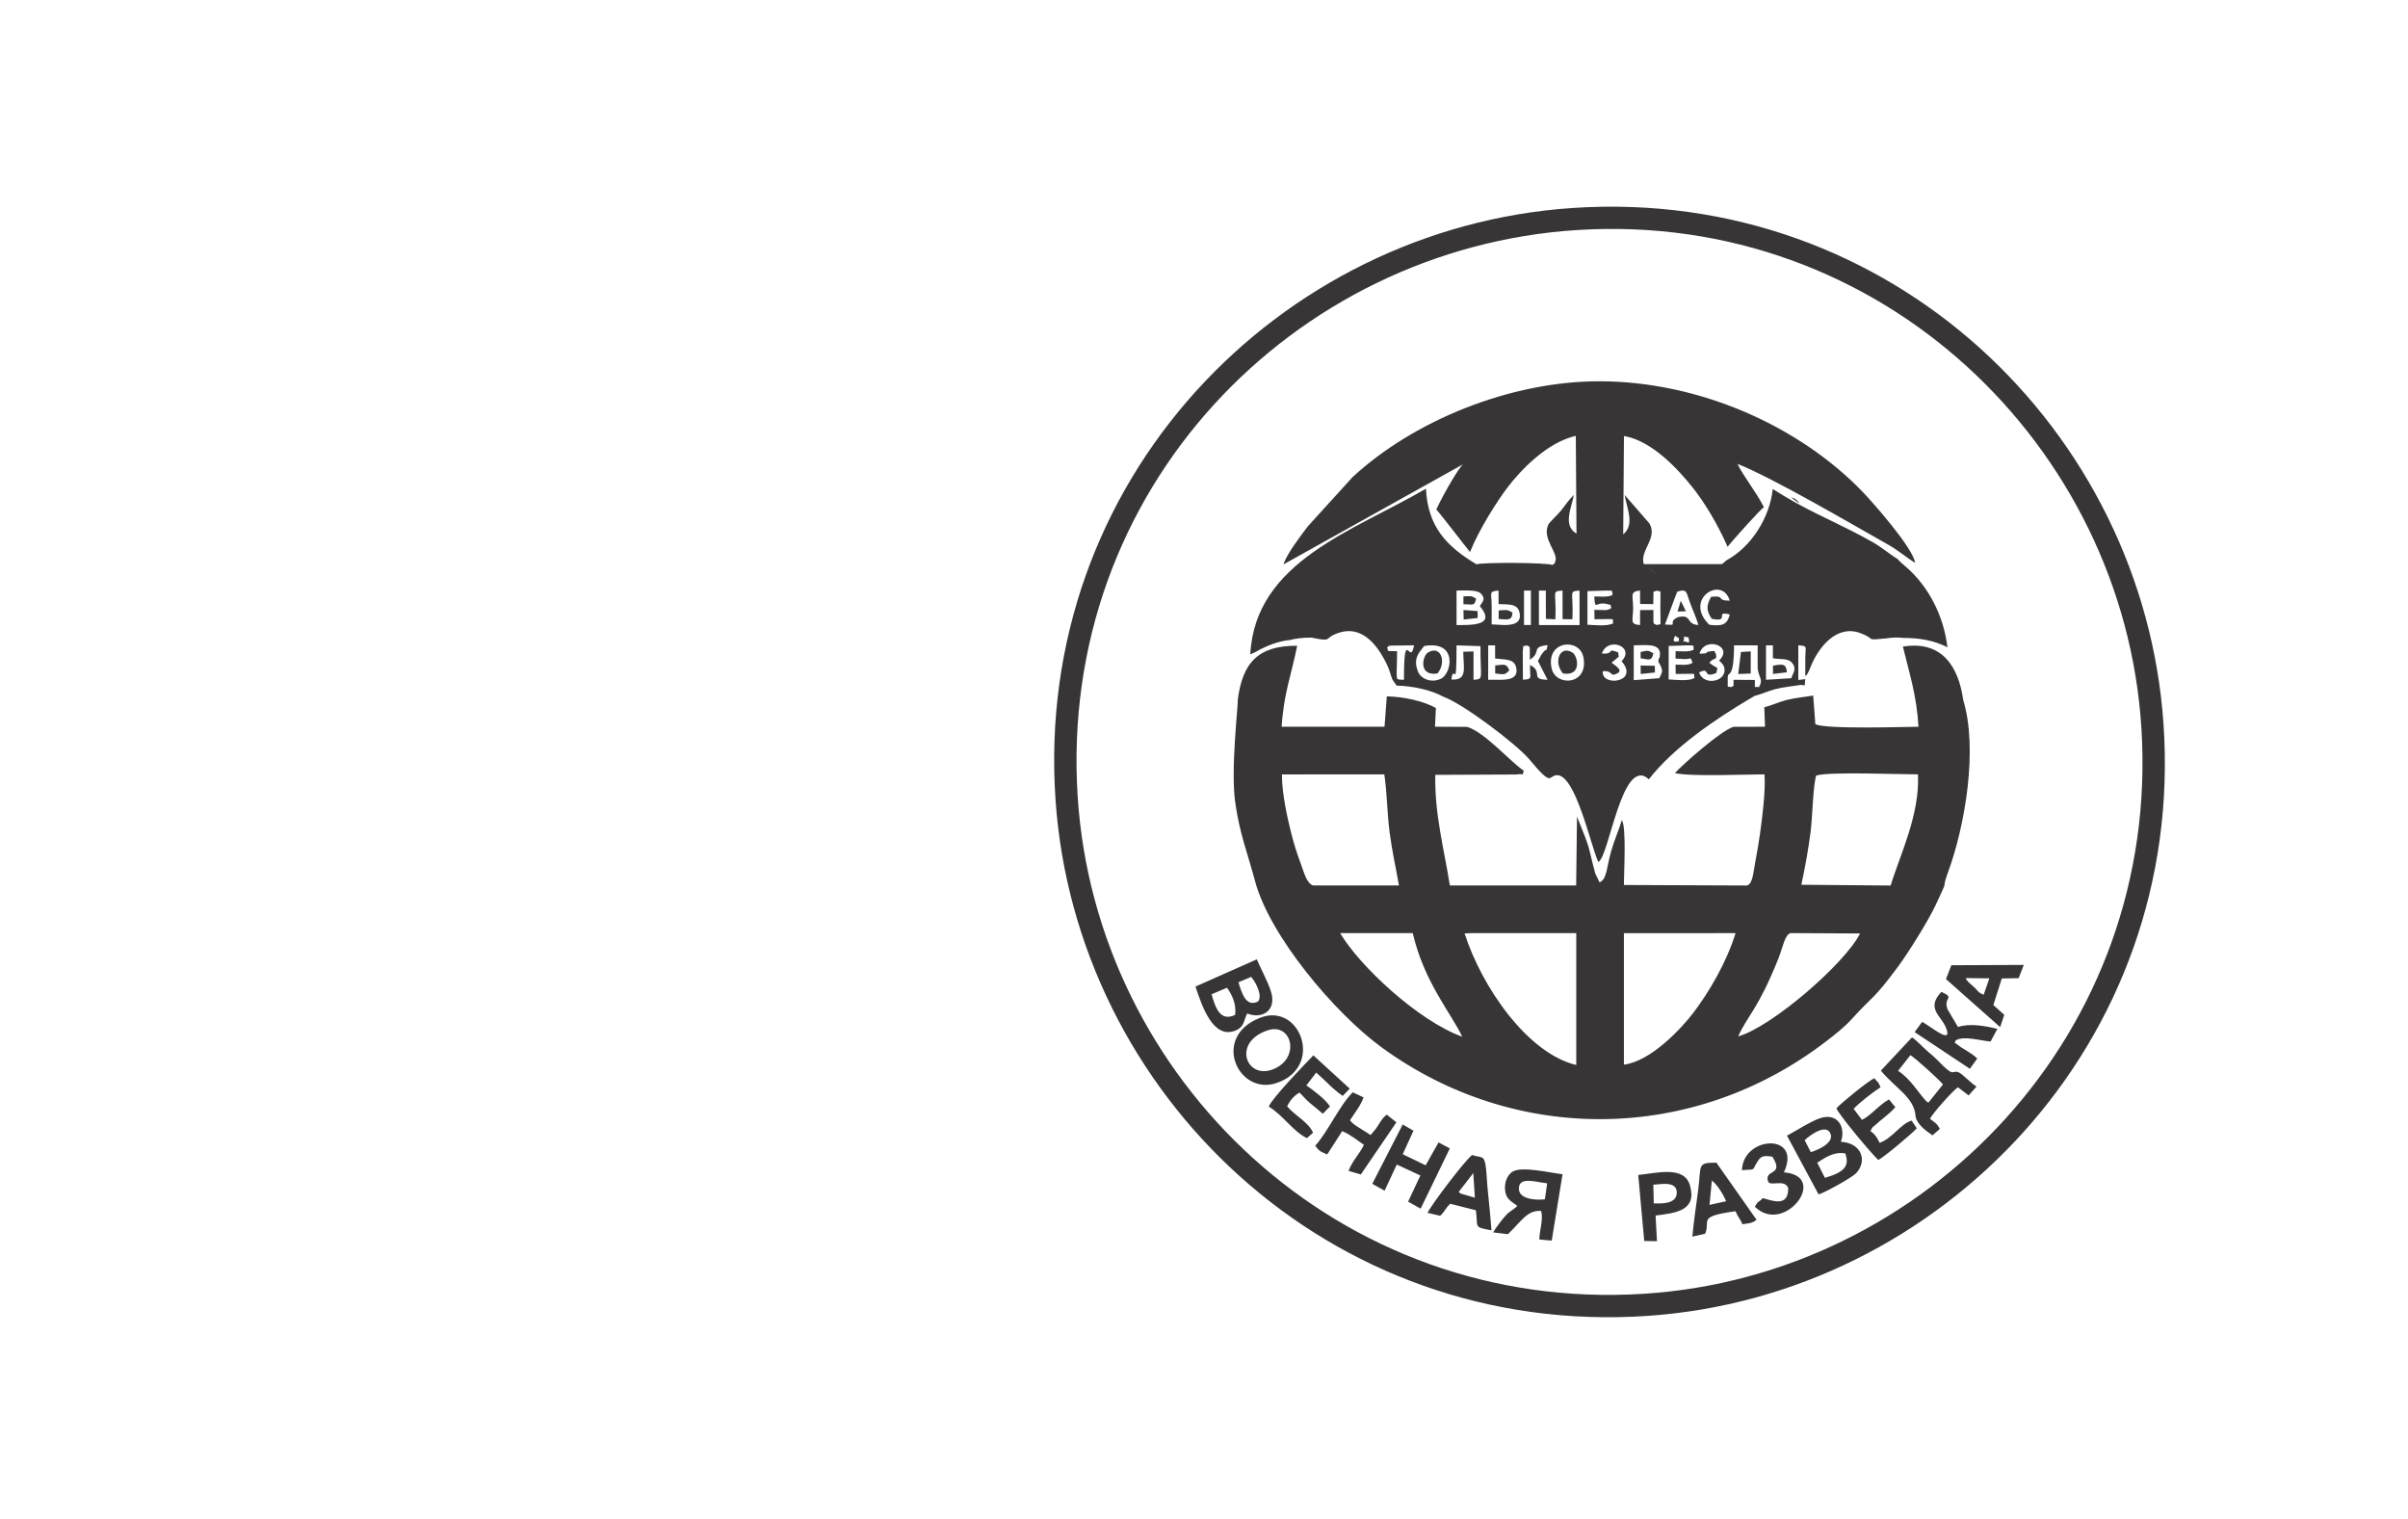 <?xml version="1.0" encoding="UTF-8"?>
<!DOCTYPE svg PUBLIC "-//W3C//DTD SVG 1.0//EN" "http://www.w3.org/TR/2001/REC-SVG-20010904/DTD/svg10.dtd">
<!-- Creator: CorelDRAW -->
<svg xmlns="http://www.w3.org/2000/svg" xml:space="preserve" width="84mm" height="53mm" version="1.0" style="shape-rendering:geometricPrecision; text-rendering:geometricPrecision; image-rendering:optimizeQuality; fill-rule:evenodd; clip-rule:evenodd"
viewBox="0 0 8400 5300"
 xmlns:xlink="http://www.w3.org/1999/xlink"
 xmlns:xodm="http://www.corel.com/coreldraw/odm/2003">
 <defs>
  <style type="text/css">
   <![CDATA[
    .fil0 {fill:#373535}
   ]]>
  </style>
 </defs>
 <g id="Слой_x0020_1">
  <path class="fil0" d="M5664.82 3255.19l389.51 -0.16c-32.23,104.1 -93.21,206.79 -147.62,278.27 -40.47,53.15 -147.2,168.69 -241.89,180.55l0 -458.66zm611.9 -1498.89c-7.11,-9.73 -1.3,-5.21 -11.52,-13.24 -9.57,-7.55 -4.07,-2.58 -18.56,-8.73l30.08 21.97zm-424.8 376.7l29.16 -0.59 -17.99 -36.86 -11.17 37.45zm-84.27 146.13c-19.15,-11.8 -19.35,-10.06 -44.55,-4.9l0 22.05c31.26,5.25 38.37,9.99 44.55,-17.15zm-618.26 -190.97c-20.03,-11.82 -17.35,-7.81 -44.32,-7.99l0 27.69c34.36,-0.27 37.64,8.35 44.32,-19.7zm1083.94 256.92c-2.46,-30.61 -14.17,-29.04 -48.61,-22.99l0.19 28.83 48.42 -5.84zm-460.31 0.68l-0.4 -23.18 -49.51 -1.24 0.45 29.62 49.46 -5.2zm-557.22 3.45c30.97,3.64 33.16,6.29 49.17,-10.83 -9.18,-24.13 -17.11,-20.66 -49.17,-17.1l0 27.93zm12.17 -189.97c30.48,1.52 46.24,7.23 48.21,-22.02 -19.38,-12.88 -22.9,-9.04 -48.21,-7.86l0 29.88zm-73.15 -3.58l-0.41 -24.05 -49.34 -3.71 0.8 33.17 48.95 -5.41zm908.79 195.49l43.52 -1.72 0.15 -77.17 -34.16 2.02 -9.51 76.87zm-611.43 -1.9c67.32,10.72 51.99,-61.03 33.21,-72.92 -43.05,-27.19 -67.97,31.48 -33.21,72.92zm-437.81 0.06c33.76,-40.83 10.66,-100.66 -33.27,-72.9 -19.38,12.21 -33.97,83.31 33.27,72.9zm992.62 -381.39l-272.8 -0.07c-15.58,-47.16 50.52,-91.13 19.07,-142.63l-85.8 -98.51c7.62,46.92 36.2,103.22 -5.13,137.47l2.68 -343.26c100.1,16.71 192.23,120.99 236.74,176.08 45.21,55.96 90.2,131.89 124.69,210.13 8.53,-11.61 120.16,-137.27 126.95,-137.63 -27.87,-55.17 -72.84,-109.41 -92.36,-151.41 126.34,50.36 399.14,210.61 526.31,282.23 36.39,20.49 64.07,45.5 93.41,62.99 -7.45,-52.45 -149.57,-212.64 -181.41,-245.84 -221.36,-230.78 -570.51,-387.14 -919.47,-387.46 -312.11,-0.28 -648.39,137.33 -861.64,334.38l-155.32 170.9c-19.58,25.35 -77.01,100.53 -85.29,133.32l625.63 -348.81c-12.12,9.85 -63.57,94.14 -92.94,157.63 5.83,3.81 103.81,131.55 117.72,148.16 31.23,-78.73 95.91,-179.78 131.88,-226.64 46.17,-60.16 136.72,-155.8 237.09,-178.55l2.5 341.1c-49.14,-28.67 -17.07,-91.16 -9.19,-135.09 -16.19,15.81 -29.3,34.29 -44.48,54.16 -10.2,13.34 -40.57,41.05 -44.23,48.53 -24.52,50.26 36.13,98.86 23.84,129.59 -6.05,15.03 1.43,1.93 -9.98,12.21l0 -0.01c-15.06,-8.52 -239.38,-9.84 -264.98,-2.48l5.62 4.82c-1.95,-1.64 -3.85,-3.24 -5.65,-4.82 -106.21,-63.52 -169.69,-132.46 -176.16,-263.73 -253.19,148.14 -595.76,253.14 -612.85,578 9.16,-4.17 16.27,-7.23 20.14,-9.44 42.85,-24.41 82.44,-37.14 118.15,-40.74 21.67,-5.74 46.75,-8.46 75.82,-8.21 79.28,16.46 37.31,0.75 97.97,-17.91 73.37,-22.58 124.9,36.06 155.96,94.55 21.68,40.83 19.4,50.47 28.21,70.33l14.3 20.42c56.17,1.01 121.1,15.48 162.35,38.36 68.91,24.46 249.58,161.18 298.38,216.24 84.63,102.29 67.73,59.59 97.6,57.8 66.11,-4.05 119,248.44 145.33,302.74 37.52,-16.95 82.53,-374.11 176.19,-288.46 86.91,-111.56 231.56,-209.33 351.08,-280.32l17.55 -10.34c23.57,-5.89 47.55,-17.36 73.42,-24.01 27.48,-7.07 59.24,-9.81 88.41,-14.65 19.66,4.03 11.36,1.66 15.42,-19.95l-24.55 2.89 -0.04 -120.95c32.96,2.84 25.2,1.41 24.52,40.97 -0.35,22.16 -0.2,44.31 -0.11,66.45 9.39,-9.63 2.21,1.31 12.03,-16.79 3.24,-6.01 6.92,-16.52 9.92,-23.47 28.16,-65.5 90.14,-139.26 169.59,-109.95 59.82,22.05 11.54,25.83 89.99,18.8 22.38,-3.69 42.52,-4.1 60.62,-1.7 51.76,-0.5 107.52,8.3 153.61,32.51 -12.37,-107.17 -64.84,-213.37 -148.28,-283.73 -6.57,-6 -20.95,-17.47 -25.57,-24.2 -27.81,-16.59 -54.08,-40.3 -88.56,-59.74 -98.96,-55.75 -173.5,-85.19 -262.98,-134.5l-2.37 -1.31c-25.59,-14.18 -52.45,-29.99 -81.42,-48.53 -10.47,97.87 -72.65,200.36 -161.71,248.95l-15.42 13.13zm-270.77 1.5l24.47 18.84c9.2,7.18 18.08,13.88 27.09,19.76 -17.41,-11.11 -33.84,-24.88 -51.56,-38.6zm129.31 62.38c2.17,-0.05 4.38,-0.13 6.63,-0.29 4.2,-0.26 8.41,-0.71 12.59,-1.34 -4.18,0.64 -8.39,1.09 -12.59,1.37 -2.25,0.15 -4.46,0.23 -6.63,0.26zm26.74 -2.96c4.16,-0.83 8.3,-1.81 12.39,-2.94 -4.09,1.13 -8.23,2.11 -12.39,2.94zm-577.4 0.67l4.84 -1.01c-1.61,0.38 -3.22,0.69 -4.84,1.01zm4.84 -1.02c2.42,-0.55 4.84,-1.17 7.23,-1.85 -2.38,0.68 -4.81,1.3 -7.23,1.85zm756.86 2053.46c49.77,-4.77 32.68,4.96 52.78,-27.73 12.51,-20.37 19.3,-24.91 53.35,-19.25 44.19,68.97 -31.67,41.48 -14.36,88.24 12.1,14.78 56.86,-10.58 69.55,20.84 1.66,68.53 -56.9,44.01 -88.51,35.27 -18.89,19.52 -14.22,6.44 -27.84,30.02 102.79,101.37 261.36,-107.41 101.36,-119.78 64.71,-138.47 -142.19,-128.48 -146.33,-7.61zm-309.17 50.7c33.24,-2.89 85.13,-12.39 81.62,31.33 -2.8,34.73 -49.32,35.04 -80.07,33.72l-1.55 -65.05zm-52.64 -33.95l21.05 230.25 44.28 0.71 -4.82 -89.57c70.72,-8.75 145.54,-16.81 119.84,-105.35 -19.95,-68.78 -113.95,-43.07 -180.35,-36.04zm990.24 -533.87l-25.98 35.45 192.66 127.93 25.59 -35.61c-18.01,-19.12 -50.79,-33.88 -64.57,-45.26 -23.93,-19.74 -13.85,-2.06 -10.66,-18.08 28.51,-17.22 84.38,0.78 121.83,3.84l23.8 -44.08c-42.59,-10.61 -97.36,-20.18 -137.66,-6.5 -0.97,-1.47 -2.17,-5.65 -2.59,-4.62l-33.84 -57.52c-15.6,-44.66 29.3,-36.8 -21.32,-60.51 -54.03,57.36 -2.05,82.19 15.36,123.5 28.62,67.89 -58.49,-8.23 -82.62,-18.54zm152.08 -152.98l82.48 0.93 -19.74 57.25c-21.4,-9.93 -12.98,-5.96 -30.6,-24.03l-22.18 -19.8c-8.52,-9.37 -2.87,-2.54 -9.96,-14.35zm-68.79 3.56l188.94 167.38 14.47 -42.68 -38.13 -34.18 29.39 -92.71 58.81 -1.13 17.99 -46.16 -252.68 1.14 -18.79 48.34zm-816.72 702.64c19.1,14.28 39.8,48.41 50.03,72.14l-58.17 12.87 8.14 -85.01zm-68 195.61l44.58 -9.98c20.22,-46.05 -30.42,-59.74 106.06,-78.56 8.2,20.97 15.59,24.81 23.95,45.24 24.57,-3.28 33.59,-3.24 49.5,-15.18l-140.23 -199.44c-68.54,0.26 -51.82,5.84 -63.81,97.84 -6.96,53.5 -15.24,106.38 -20.05,160.08zm-764.19 -221.67l5.54 85.95 -49.27 -14.38c-0.83,-0.42 -3.14,-0.86 -3.72,-2.72 -0.56,-1.85 -2.34,-1.93 -3.52,-2.9l50.97 -65.95zm-159.56 138.71l44.08 10.39c19.81,-18.99 14.91,-22.82 35.09,-41.98l89.49 22.62c8.21,61.54 -9.89,58.09 54.32,69.98 -3.66,-51.26 -9.21,-101.13 -14.13,-152.18 -1.97,-20.54 -3.31,-60.43 -6.92,-78.18 -6.44,-31.55 -13.07,-21.64 -46.37,-32.27 -22.4,15.58 -140.05,169.88 -155.56,201.62zm-192.79 -101.16l42.86 23.97 42.68 -91.23 82.21 38.14 -42.73 91.3 43.68 24.44 101.8 -210.1 -39.33 -20.89 -45.01 79.81 -79.96 -38.7 37.52 -82.07 -37.64 -21.63 -106.08 206.96zm-199.04 -132.69c14.38,18.45 16.54,19.75 41.85,30.14l52.21 -81.22c28.43,11.84 52.03,31.3 75.93,47.86 -15.1,31.49 -40.98,56.33 -53.66,90.83l42.81 12.42 124.02 -182.01 -33.72 -26.64c-14.25,11.17 -16.79,17.41 -27.8,33.95 -4.08,6.12 -5.7,9.25 -11.15,16.69l-17.29 20.52 -52.71 -33.45c-1.65,-1.27 -6.47,-5.13 -7.98,-6.48 -9.09,-8.07 -5.01,-3.52 -11.21,-11.56 16.63,-26.24 36.73,-50.27 47.34,-79.79l-37.74 -17.84c-47.55,47.9 -83.88,133.56 -130.9,186.58zm-162.08 -136.55c46.8,26.77 86.52,88.25 133.04,109.7l21.46 -18.63c-15.91,-37.08 -59.73,-56.74 -90.44,-92.08 10.66,-21.77 24.3,-37.21 43.17,-48.04 14.02,13.2 21.04,23.55 36.91,36.82 16.71,14.02 28.86,23.17 44.46,36.95l25.05 -25.29c-15.77,-25.48 -61.1,-58.89 -82.49,-73.49l34.44 -44.84c34.06,29.82 57.31,57.61 92.44,81.46l24.46 -25.35 -126.86 -116.12c-28.94,29.97 -144.64,149.75 -155.64,178.91zm1980.16 5.94c11.35,25.82 122.34,158.14 146.12,180.17 18.78,-8.96 120.83,-94.47 134.3,-110.73l-18.17 -26.65c-38.01,11.11 -66.73,61.53 -111.47,77.68 -9.09,-18.02 -13.19,-27.25 -32.23,-41.43 12.76,-22 2.34,-6.67 20.62,-23.82 10.73,-10.06 13.58,-11.73 22.39,-18.93 15.23,-12.42 33.52,-27.78 44.07,-40.37l-22.24 -26.85c-34.26,18.31 -62.12,55.59 -94.22,71.18l-29.07 -38.6c25.64,-26.57 69.52,-59.3 93.8,-75.07 -10.24,-23.86 -5.46,-11.78 -21.66,-31.52 -20.39,8.74 -114.45,85.27 -132.24,104.94zm-1983.98 -272.13c85.62,-28.77 116.92,100.89 15.04,137.31 -90.14,32.22 -139.14,-95.66 -15.04,-137.31zm-25.63 -44.1c-172.43,66.49 -77.79,270.89 54.1,228.72 170.01,-54.35 86.24,-282.82 -54.1,-228.72zm992.64 633.42c-27.13,4.1 -87.25,0.59 -90.41,-33.16 -4.62,-49.87 61.36,-25.98 98.43,-22.5l-8.02 55.66zm-96.11 23.13c-16.13,16.6 -25.67,15.92 -43.79,37.21 -13.82,16.23 -27.44,33.92 -40.58,55.18l51.68 6.22c47.62,-45.57 67.01,-84.58 115.81,-81.02 8.27,31.07 -5.83,66.26 -6.35,99.54l43.25 3.91 37.7 -231.47c-43.27,-4.87 -137.06,-27.8 -171.89,-10.31 -17.44,8.74 -31.63,34.83 -28.64,65.07 3.29,33.29 21.18,38.55 42.81,55.67zm1046.2 -150.71c28.67,-18.71 60.33,-39.72 97.98,-32.22 14.95,42.87 -1.45,65.03 -71.18,85.04l-26.8 -52.82zm-43.88 -78.49c18.84,-18.32 78.71,-61.3 91.06,-20 9.38,31.36 -46.99,54.74 -69.53,61.82l-21.53 -41.82zm-61.62 -15.84l110.17 204.86c22.3,-5.88 116.65,-59.05 130.11,-72.99 41.41,-42.87 20.68,-106.45 -52.33,-110.4 18.43,-50.42 -11.05,-102.02 -71.2,-82.76 -33.06,10.58 -87.34,45.99 -116.75,61.29zm-1953.5 -516.01c16.68,22.87 34.03,57.78 28.22,94.78 -50.7,24.16 -67.87,-21.75 -81.97,-71.9l53.75 -22.88zm84.29 -37.76c21.47,24.97 39.76,70.31 23.37,86.15 -41.15,19.98 -56.01,-28.55 -67.63,-67.49l44.26 -18.66zm-194.17 33.76c23.22,70.27 61.89,183.53 138.29,153.83 32.38,-12.6 29.11,-33.65 41.98,-59.99 51.27,20.19 98.8,-8.45 85.6,-67.19 -7.18,-31.89 -37.71,-88.11 -51.95,-121.64l-213.92 94.99zm2493.91 239.15c16.92,10.03 103.03,87.6 113.56,102.24l-50.57 63.27c-13.31,-8.57 -1.47,1.23 -12.13,-9.96 -21.46,-22.51 -50.6,-73.13 -93.88,-100.76l43.02 -54.79zm-103.11 54.1c50.31,60.32 115.85,93.73 120.8,156.1 2.37,29.82 36.56,53.8 59.62,69.66 7.81,-8.25 17.41,-14.48 25.44,-22.9 -11.11,-19.65 -16.96,-21.47 -34.31,-34.63 6.73,-17.06 80.17,-99.19 97.35,-110.33l37.33 28.56 27.56 -30.94c-20.27,-12.75 -47.66,-41.77 -58.8,-47.77 -24.88,-13.41 -16.89,14.9 -54.92,-21.83 -22.78,-22.03 -30.56,-31.78 -53.71,-50.58 -18.17,-14.74 -41.05,-41.4 -57.78,-51.26l-108.58 115.92zm-1060 -2932.27c1060.87,-67.8 1906.67,754.85 1968.88,1736.23 67.46,1064.31 -751.19,1911.57 -1735.59,1974.41 -1064.96,68.02 -1912.26,-751.3 -1975.11,-1735.57 -68.32,-1069.98 752.88,-1911.87 1741.82,-1975.07zm-15.03 -77c-1025.24,68.51 -1881.77,951.64 -1803.8,2067.01 71.4,1021.21 952.43,1874.23 2066.21,1797.65 1021.36,-70.24 1874.64,-953.14 1798.68,-2064.35 -69.87,-1022.3 -950.71,-1874.52 -2061.09,-1800.31zm550.51 1672.11c-10.29,-10.63 -9.72,18.61 -9.72,-32.87 0,-28.07 21.64,11.62 22.15,-113.55l82.34 0 0.01 74.04c0,37.13 22.7,41.93 4,72.26 -18.13,-6.83 -12.69,14.18 -13.77,-25.54l-74.5 -0.57c-0.48,30.12 4.57,17.51 -10.51,26.23zm212.58 -31.83l-88.69 5.57 0 -120.13 24.03 0 0 44.86c23.96,5.06 49.92,-0.94 64.88,14.1 23.02,23.04 0.4,44.66 -0.22,55.6zm-1015.95 5.6l-41.9 0 0.08 -120.19 24.13 0 0 45.89c35.89,4.8 66.03,-0.29 73.33,31.04 8.68,37.3 -22.4,43.26 -55.64,43.26zm179.5 -39.57c-21.79,-96.8 97.15,-109.17 110.88,-38.96 19.01,97.3 -96.34,103.54 -110.88,38.96zm-444.66 -78.32c118.22,-20.62 96.91,96.94 57.59,114.62 -35.01,15.72 -70.15,-1.22 -79.48,-26.11 -16.78,-44.58 1.91,-63.2 21.89,-88.51zm820.26 112.22l-89.2 6.95 -0.06 -121.47c37.89,0 95.09,-9.87 91.56,33.61 -1.5,18.62 -3.84,4.85 -5.17,17.6 -1.14,10.94 -0.04,4.27 6.04,17.38 11.42,24.52 6.33,24.52 -3.17,45.93zm140.15 -85.65c18.09,-62.53 121.16,-26.53 68.44,23.99 8.46,9.13 16.86,14.31 18.79,29 6.05,45.18 -72.47,60.92 -88.73,12.58 43.12,-20.93 7.84,22.41 59.87,2.26 6.47,-25.4 7.1,-12.83 -19.7,-32.54l-4.31 -3.28c16.46,-21.79 28.16,-4.96 22.63,-32.09 -9.04,-7.62 6.39,-11.78 -25.59,-6.9 -10.55,1.6 2.02,7.92 -31.4,6.98zm-24.16 32.01c-16.27,10.5 -39.96,6.33 -59.3,6.33l0.43 32.61c86.35,-0.03 58.64,-4.83 65.75,13.73 -18.93,12.64 -66.43,6.57 -90.27,5.34l0.04 -116.75 64.19 -2.14c31.39,0 19.59,0.82 23.5,14.79 -15.25,9.18 -42.22,5.59 -63.61,5.59 1.33,34.59 -7.18,23.72 19.97,26.88 38.62,4.47 29.62,-13.23 39.3,13.62zm-316.44 -32.4c20.99,-60.73 118.05,-23.52 68.69,26.83 64.49,73.77 -71.27,90.99 -65.54,35.06 40.48,-4.21 20.49,26.43 57.34,3.42 -0.44,-5.81 7.86,-6.55 -14.41,-24.37l-11.67 -8.54c0.97,-1.27 2.78,-4.64 3.29,-3.5l14.14 -11.7c9.06,-11.05 8,6.07 5.12,-21.07 -43.87,-17.38 -9.58,7.68 -56.96,3.87zm-524.85 90.76c8.45,-64.62 18.13,56.76 18,-119.24l83.46 2.79c-0.72,115.11 13.24,114.59 -24.27,117.4l0 -98.92 -35.73 1c0.08,55.69 16.62,100.69 -41.46,96.97zm-224.77 -111.04c10.02,-7.92 -3.03,-3.67 13.75,-7.29l80.68 -0.91c-13.19,77.56 -35.08,-72.56 -35.08,120.19 -34.61,-2.33 -24.08,10.81 -24.08,-99.81 -50.54,-0.04 -24.64,-1.9 -35.27,-12.18zm526.51 46.07l33.7 65.74c-64.07,-1.01 -12.58,-26.03 -60.76,-51.53 -2.61,43.48 12.27,49.93 -25.14,51.36l-0.62 -99.18c5.03,-33.35 -6.08,-10.98 13.47,-20.66 12.57,8.02 11.25,-8.37 11.25,49.92 42.41,-26.03 1.67,-44.68 62.21,-50.71 -9.8,37.11 3.59,1.11 -16.82,26.49 -9.88,12.32 -8.58,15.63 -17.29,28.57zm527.71 -72.41c-2.41,1.51 6.1,14.58 -13.35,4.27 -4.79,-2.55 -9.83,9.88 -4.69,-9.39 2.11,-7.83 -7.17,-9.16 8.69,-5.72 17.55,3.8 2.55,-3.85 9.35,10.84zm-55.09 0c7.81,-15.66 -1.38,-19.69 19.99,-6.62 -5.08,14.62 9.59,8.01 -7.21,11.13 -14.55,2.62 -5.44,-0.2 -12.78,-4.51zm-469.04 -172.95l24.17 0 0.12 98.85 33.25 1.34c3.9,-99.84 -14.88,-96.87 24.83,-100.19l0.17 99.8 34.42 0.15c4.02,-99.01 -14.91,-96.5 24.71,-99.95l0.14 120.41 -141.81 -0.16 0 -120.25zm-51.96 0.08l24.01 0 0 120.16 -24.01 0 0 -120.16zm-70.02 120.21l-42.96 -2.35c0.13,-24 0.39,-47.25 -0.04,-70.36 -0.74,-41.1 -10.14,-44.25 24.26,-47.58l0 47.18c30.75,1.79 65.31,-3.24 72.76,27.94 9.31,39.08 -21.47,45.17 -54.02,45.17zm561.69 -1.98l34.54 -93.19c12.81,-31.2 3.68,-17.89 22.79,-25.12 21.92,-0.43 15.95,6.88 34.18,53.08 8.66,21.95 18.06,43.66 25.25,66.97 -44.66,-0.91 -20.49,-39.49 -72.59,-27.01 -39.24,19.95 8.72,30.05 -44.17,25.27zm-86.93 1.98c-37.62,-2.72 -24.12,-15.62 -24.12,-59.31 0,-42.89 -13.39,-57.55 24.13,-60.98l0.28 46.71 45.85 0.64c2.03,-60.26 -3.48,-38.02 12.51,-47.35 16.38,9.09 12.27,-18.48 12.27,61.01 0,75.87 4.62,51.31 -12.27,59.28 -15.25,-7.56 -11.46,2.55 -12.04,-52.57l-46.49 0.36 -0.12 52.21zm-558.56 -65.59c58.54,68.97 -31.43,65.59 -81.57,65.59l0 -120.29c26.34,0 70.77,-4.02 84.86,10.5 21.15,21.77 0.2,32.99 -3.29,44.2zm809.11 43.98c67.17,12.99 5.96,-29.91 62.31,-15.33 -8.8,38.19 -29.57,41.15 -71.35,35.91 -91.8,-89.68 45.14,-173.64 71.44,-84.1 -49.56,0.81 -11.92,-18.65 -64.76,-13.48 -17.73,30.34 -17.25,49.23 2.36,77zm-350.68 -37.7c-16.5,10.74 -19.75,6.34 -59.33,6.34l0.61 32.6c85.74,0 58.64,-4.59 65.6,13.73 -18.02,12.12 -67.1,6.55 -90.29,5.49l0.02 -117.23 64.38 -1.91c30.78,0 19.45,0.8 23.34,14.89 -15.27,9.29 -43,5.61 -63.64,5.61 2.12,53.7 4.96,14.66 46.35,27.08 17.14,5.14 7.12,-2.95 12.96,13.4zm-520.05 1495.35c-152.88,-55.07 -357.57,-245.85 -426,-361.39l253.3 0c39.22,170.13 134.38,280.04 172.7,361.39zm962.47 -1.25c33.45,-73.76 68.99,-93.38 140.21,-271.2 15.84,-39.56 22.44,-84.35 43,-89.04l242.03 1.3c-53.48,106.56 -311.01,327.73 -425.24,358.94zm-564.79 99.91c-171.71,-41.22 -330.29,-274.22 -389.52,-458.94l24.56 -1.11 364.96 0 0 460.05zm836.83 -1009.52c40.15,-14.29 289.24,-4.33 355.13,-4.33 7.32,141.41 -65.15,286.91 -95.19,387.77l-311.61 -2.65c12.77,-59.68 24.52,-123.06 32.43,-185.65 6.27,-49.35 8.14,-158.42 19.24,-195.14zm-1487.8 198.91c8.62,65.31 21.55,121.55 32.5,184.37l-300.37 0c-23.27,-10.68 -29.86,-43.24 -44.04,-81.4 -12.05,-32.32 -21.67,-62.87 -29.89,-94.92 -15.45,-60.41 -34.2,-145.37 -33.96,-211.13l357.07 -0.16c9.88,63.84 9.8,135.98 18.69,203.24zm-530 -461.54c2.32,14.76 -24.91,237.88 -8.96,353.77 15.5,112.62 43.71,179.67 69.43,276.85 49.97,188.76 275.56,458.82 441.89,580.16 466.39,340.18 1087.43,333.5 1548.41,-19.82 31.33,-24.01 64.23,-49.12 92.79,-80.83 72.46,-80.4 72.18,-62.56 159.65,-180.82 35.39,-47.82 104.2,-157.29 131.65,-215.48 53.08,-112.47 15.28,-38.64 43.64,-115.99 58.71,-160.04 104.41,-428.75 52.4,-598.55 -16.2,-116.28 -73.77,-209.08 -210.4,-186.63 23.31,97.54 47.44,166.69 54.34,279.52 -33.26,0 -330.44,10.04 -359.87,-9.31l-7.44 -99.35c-30.78,5.11 -64.26,8 -93.24,15.46 -27.28,7.02 -52.57,19.11 -77.44,25.34l2.66 67.81 -110.1 0.26c-43.55,12.96 -179.66,133.48 -204.22,161.47 55.07,12.83 243.12,4.44 312.49,4.44 4.18,57.67 -7.9,151.69 -16.11,210.03 -4.66,33.14 -9.94,62.98 -16.15,95.62 -6.83,35.86 -8.41,76.83 -29.25,82.06l-429 -1.77c0,-43.79 9.13,-201.58 -7.08,-226.43 -10.7,36.13 -26.24,69.12 -37.32,108.35 -17.1,60.48 -14.31,97.04 -40.54,108.92l-14.73 -30.4c-29.34,-108.25 -11.57,-70.34 -63.96,-199.01l-2.9 240.27 -440.61 0c-19.73,-125.78 -53.9,-249.3 -50.76,-385.91l281.67 -1.27c33.32,-4.98 18.35,8.45 27.23,-12.82 -50.61,-34.88 -134.93,-133.14 -197.31,-153.22l-112.68 -0.59 3.13 -65.37c-43.48,-24.13 -111.96,-39.39 -171.21,-40.46l-7.94 105.88 -358.91 0c7.33,-117.21 34.09,-181.06 54.21,-282.4 -137.69,-1.23 -191.44,60.97 -207.46,190.22z"/>
 </g>
</svg>
